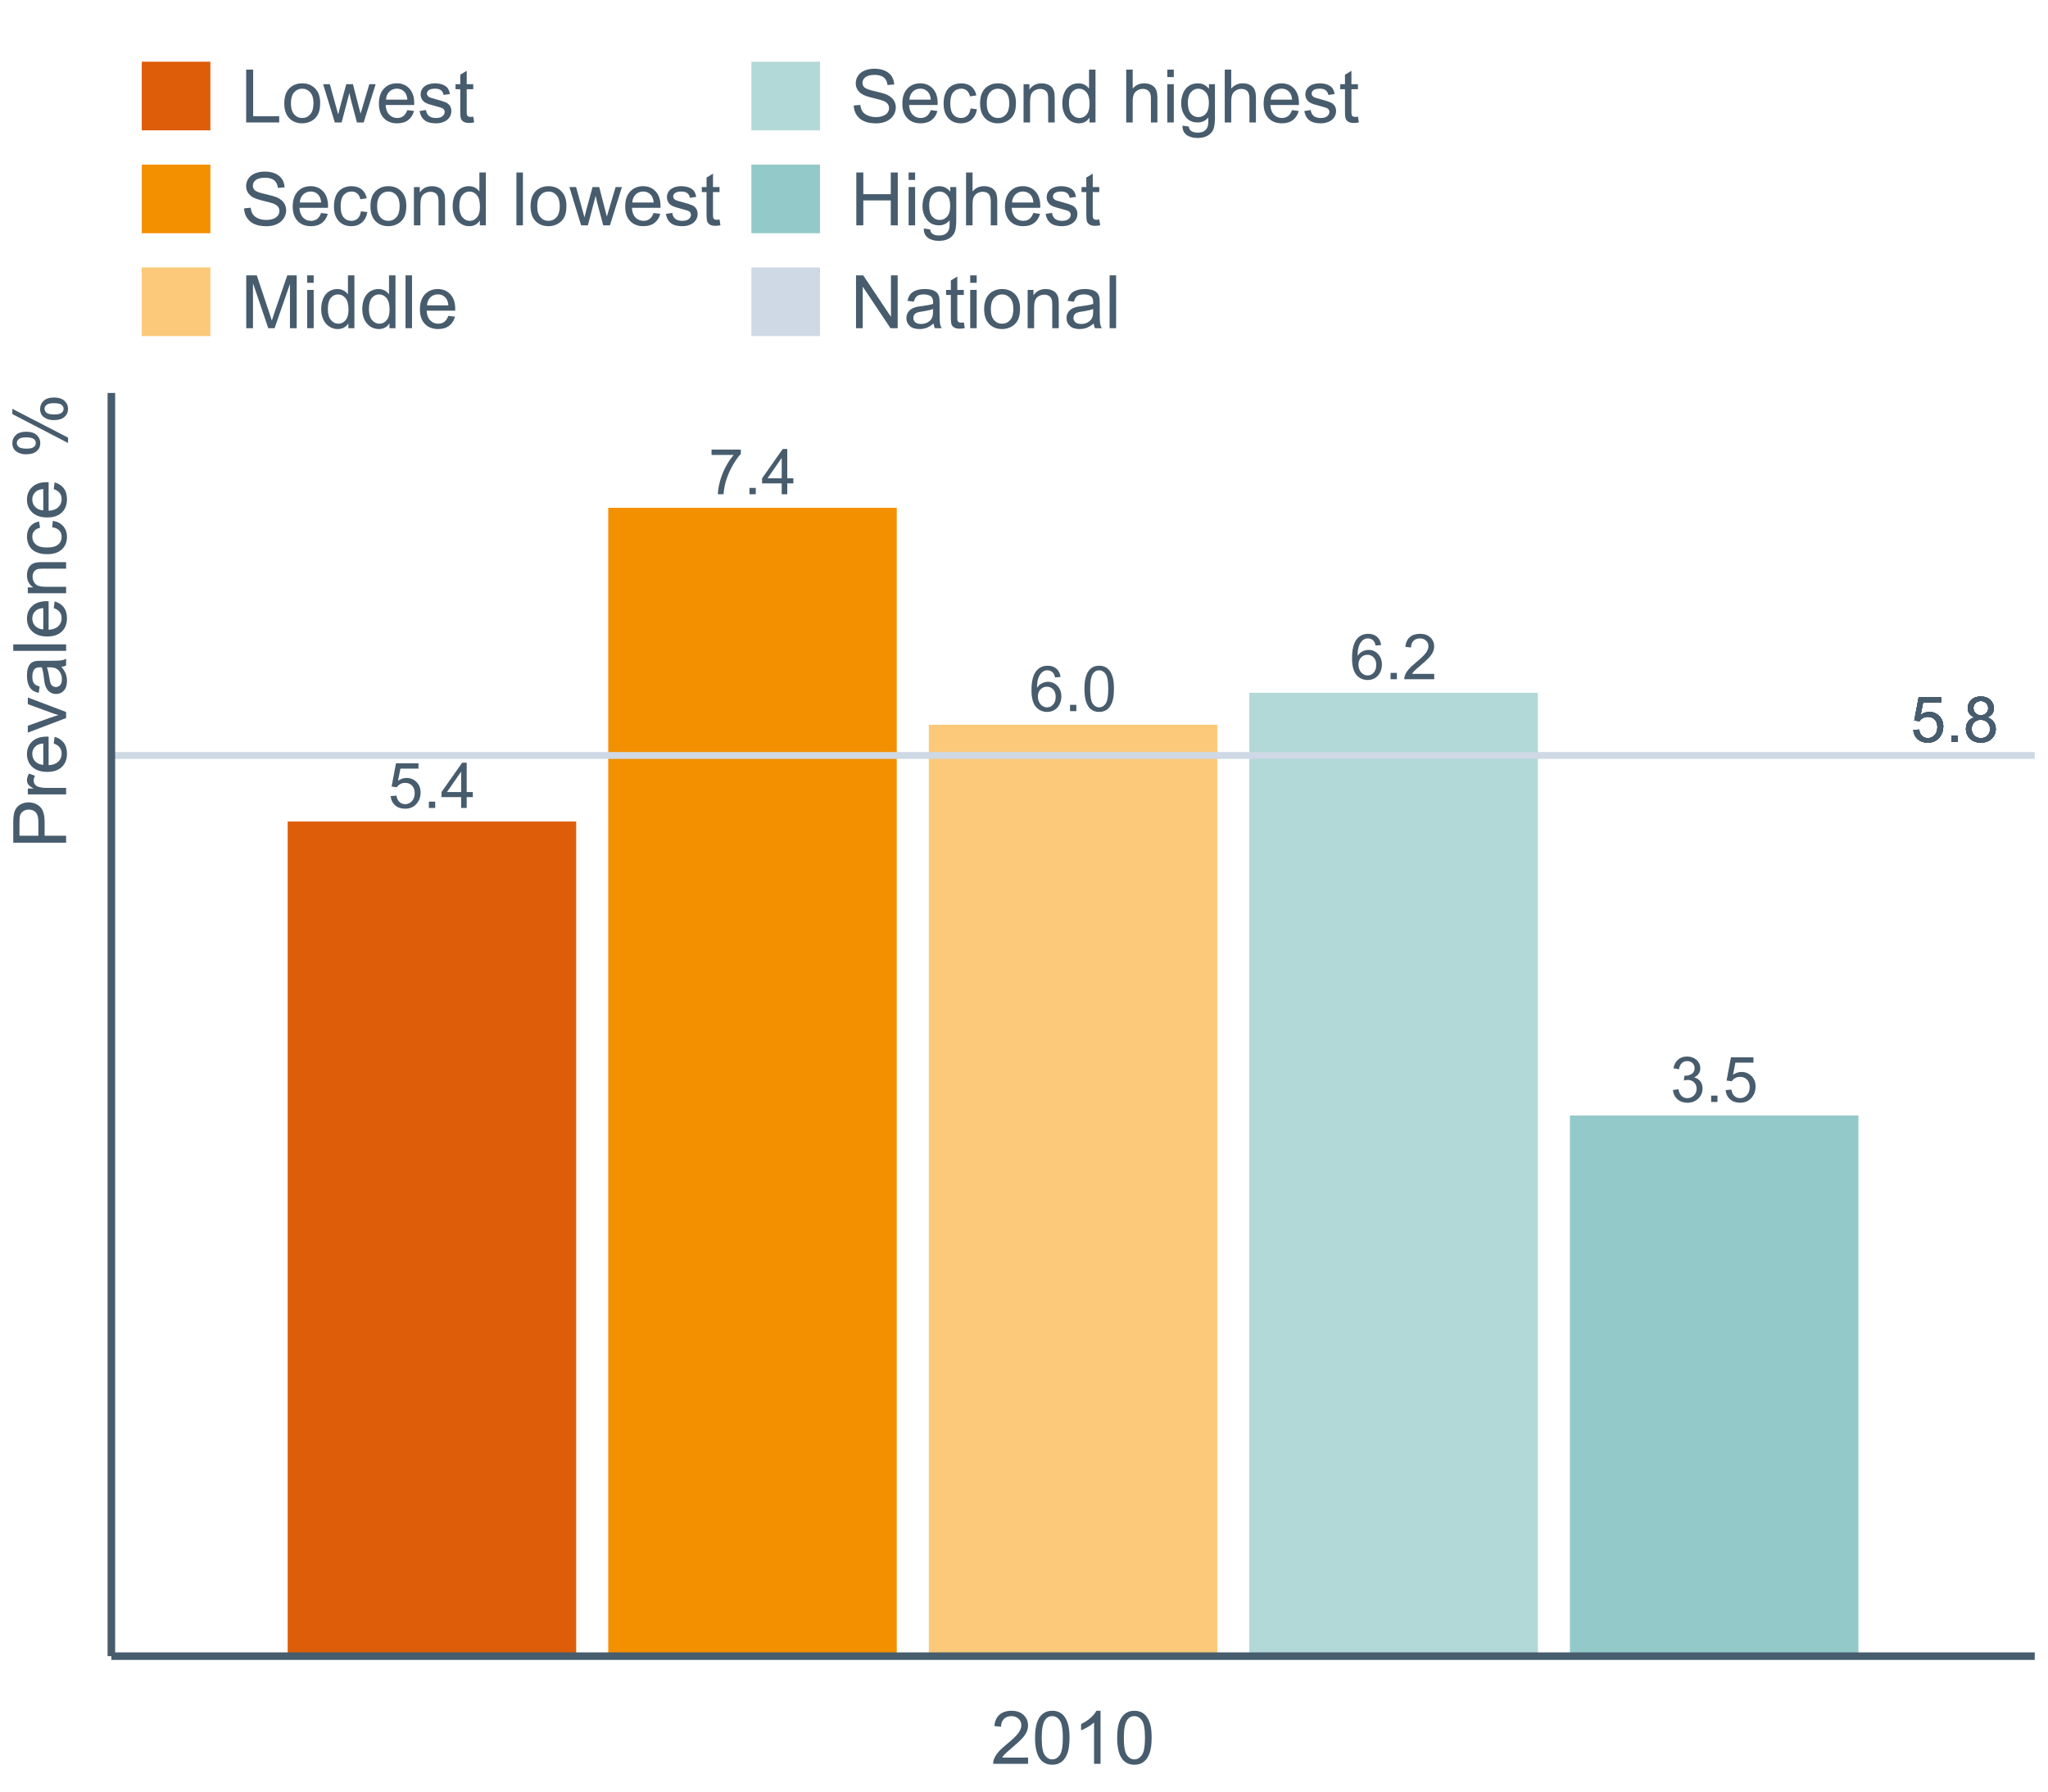 <?xml version="1.0" encoding="UTF-8"?>
<svg xmlns="http://www.w3.org/2000/svg" xmlns:xlink="http://www.w3.org/1999/xlink" width="822.857pt" height="720pt" viewBox="0 0 822.857 720" version="1.1">
<defs>
<g>
<symbol overflow="visible" id="glyph0-0">
<path style="stroke:none;" d="M 1.066 -4.801 L 3.297 -5.098 C 3.551 -3.832 3.988 -2.918 4.605 -2.359 C 5.223 -1.801 5.973 -1.523 6.859 -1.523 C 7.906 -1.523 8.793 -1.887 9.516 -2.613 C 10.238 -3.34 10.598 -4.242 10.602 -5.32 C 10.598 -6.344 10.266 -7.188 9.598 -7.855 C 8.926 -8.52 8.074 -8.852 7.043 -8.855 C 6.621 -8.852 6.094 -8.77 5.469 -8.605 L 5.715 -10.566 C 5.863 -10.543 5.984 -10.535 6.078 -10.539 C 7.023 -10.535 7.879 -10.781 8.645 -11.281 C 9.402 -11.773 9.785 -12.539 9.785 -13.578 C 9.785 -14.391 9.508 -15.07 8.953 -15.609 C 8.398 -16.148 7.684 -16.418 6.809 -16.418 C 5.938 -16.418 5.211 -16.145 4.637 -15.598 C 4.055 -15.051 3.684 -14.23 3.523 -13.145 L 1.289 -13.543 C 1.562 -15.035 2.18 -16.195 3.148 -17.02 C 4.113 -17.84 5.316 -18.25 6.758 -18.254 C 7.746 -18.25 8.66 -18.039 9.496 -17.613 C 10.328 -17.188 10.969 -16.605 11.414 -15.871 C 11.855 -15.133 12.074 -14.352 12.078 -13.527 C 12.074 -12.742 11.863 -12.027 11.445 -11.383 C 11.02 -10.738 10.398 -10.227 9.574 -9.848 C 10.645 -9.594 11.477 -9.078 12.078 -8.301 C 12.672 -7.516 12.973 -6.539 12.973 -5.371 C 12.973 -3.781 12.391 -2.434 11.234 -1.332 C 10.074 -0.227 8.613 0.32 6.844 0.324 C 5.25 0.32 3.926 -0.152 2.871 -1.102 C 1.816 -2.055 1.215 -3.285 1.066 -4.801 Z M 1.066 -4.801 "/>
</symbol>
<symbol overflow="visible" id="glyph0-1">
<path style="stroke:none;" d="M 2.305 0 L 2.305 -2.543 L 4.848 -2.543 L 4.848 0 Z M 2.305 0 "/>
</symbol>
<symbol overflow="visible" id="glyph0-2">
<path style="stroke:none;" d="M 1.055 -4.762 L 3.398 -4.961 C 3.57 -3.816 3.973 -2.957 4.605 -2.387 C 5.238 -1.809 6 -1.523 6.895 -1.523 C 7.969 -1.523 8.879 -1.926 9.621 -2.738 C 10.363 -3.547 10.734 -4.625 10.738 -5.965 C 10.734 -7.238 10.375 -8.242 9.664 -8.977 C 8.945 -9.711 8.012 -10.078 6.859 -10.082 C 6.137 -10.078 5.488 -9.914 4.91 -9.59 C 4.332 -9.262 3.875 -8.84 3.547 -8.32 L 1.449 -8.594 L 3.211 -17.93 L 12.25 -17.93 L 12.25 -15.797 L 4.996 -15.797 L 4.02 -10.914 C 5.109 -11.672 6.254 -12.051 7.453 -12.055 C 9.039 -12.051 10.375 -11.5 11.469 -10.402 C 12.555 -9.301 13.102 -7.891 13.105 -6.164 C 13.102 -4.516 12.621 -3.094 11.668 -1.898 C 10.5 -0.43 8.91 0.305 6.895 0.309 C 5.238 0.305 3.887 -0.156 2.844 -1.078 C 1.797 -2.004 1.203 -3.23 1.055 -4.762 Z M 1.055 -4.762 "/>
</symbol>
<symbol overflow="visible" id="glyph0-3">
<path style="stroke:none;" d="M 12.637 -13.727 L 10.418 -13.555 C 10.215 -14.426 9.934 -15.062 9.574 -15.465 C 8.969 -16.098 8.223 -16.418 7.34 -16.418 C 6.625 -16.418 6 -16.219 5.469 -15.824 C 4.762 -15.309 4.207 -14.559 3.805 -13.578 C 3.398 -12.59 3.191 -11.191 3.176 -9.375 C 3.711 -10.191 4.367 -10.797 5.145 -11.195 C 5.922 -11.59 6.734 -11.789 7.59 -11.793 C 9.074 -11.789 10.34 -11.242 11.387 -10.148 C 12.43 -9.055 12.953 -7.637 12.957 -5.902 C 12.953 -4.758 12.707 -3.699 12.219 -2.723 C 11.727 -1.742 11.051 -0.992 10.191 -0.473 C 9.328 0.047 8.355 0.305 7.266 0.309 C 5.406 0.305 3.887 -0.375 2.715 -1.742 C 1.535 -3.105 0.949 -5.363 0.953 -8.508 C 0.949 -12.02 1.598 -14.574 2.902 -16.172 C 4.031 -17.559 5.559 -18.25 7.477 -18.254 C 8.906 -18.25 10.078 -17.852 10.992 -17.051 C 11.906 -16.246 12.453 -15.137 12.637 -13.727 Z M 3.523 -5.891 C 3.52 -5.117 3.684 -4.383 4.012 -3.684 C 4.336 -2.977 4.793 -2.441 5.379 -2.074 C 5.965 -1.707 6.582 -1.523 7.23 -1.523 C 8.172 -1.523 8.98 -1.902 9.66 -2.664 C 10.336 -3.426 10.676 -4.461 10.676 -5.766 C 10.676 -7.023 10.34 -8.012 9.672 -8.734 C 9 -9.457 8.156 -9.82 7.145 -9.82 C 6.129 -9.82 5.273 -9.457 4.574 -8.734 C 3.871 -8.012 3.52 -7.062 3.523 -5.891 Z M 3.523 -5.891 "/>
</symbol>
<symbol overflow="visible" id="glyph0-4">
<path style="stroke:none;" d="M 12.785 -2.145 L 12.785 0 L 0.77 0 C 0.746 -0.535 0.832 -1.051 1.027 -1.551 C 1.332 -2.367 1.824 -3.172 2.496 -3.969 C 3.168 -4.758 4.141 -5.676 5.418 -6.723 C 7.391 -8.34 8.727 -9.625 9.422 -10.57 C 10.117 -11.516 10.465 -12.41 10.465 -13.258 C 10.465 -14.137 10.148 -14.883 9.516 -15.492 C 8.883 -16.102 8.059 -16.406 7.043 -16.406 C 5.965 -16.406 5.102 -16.082 4.461 -15.438 C 3.812 -14.793 3.488 -13.902 3.484 -12.762 L 1.191 -12.996 C 1.344 -14.707 1.934 -16.008 2.961 -16.906 C 3.984 -17.801 5.363 -18.25 7.094 -18.254 C 8.836 -18.25 10.215 -17.766 11.234 -16.801 C 12.25 -15.832 12.762 -14.637 12.762 -13.207 C 12.762 -12.48 12.609 -11.766 12.312 -11.062 C 12.012 -10.359 11.52 -9.617 10.832 -8.84 C 10.141 -8.062 8.992 -6.996 7.391 -5.641 C 6.047 -4.516 5.188 -3.754 4.812 -3.355 C 4.43 -2.953 4.117 -2.551 3.867 -2.145 Z M 12.785 -2.145 "/>
</symbol>
<symbol overflow="visible" id="glyph0-5">
<path style="stroke:none;" d="M 1.055 -8.965 C 1.055 -11.113 1.273 -12.844 1.719 -14.156 C 2.156 -15.465 2.812 -16.473 3.688 -17.188 C 4.555 -17.895 5.652 -18.25 6.98 -18.254 C 7.953 -18.25 8.809 -18.055 9.547 -17.664 C 10.281 -17.27 10.891 -16.703 11.371 -15.965 C 11.848 -15.223 12.223 -14.32 12.5 -13.262 C 12.77 -12.195 12.906 -10.766 12.91 -8.965 C 12.906 -6.832 12.688 -5.109 12.25 -3.801 C 11.809 -2.488 11.152 -1.477 10.285 -0.762 C 9.41 -0.051 8.309 0.305 6.98 0.309 C 5.223 0.305 3.848 -0.32 2.852 -1.574 C 1.652 -3.086 1.055 -5.551 1.055 -8.965 Z M 3.348 -8.965 C 3.344 -5.98 3.695 -3.992 4.395 -3.004 C 5.094 -2.016 5.953 -1.523 6.98 -1.523 C 8.004 -1.523 8.867 -2.02 9.566 -3.012 C 10.262 -4.004 10.609 -5.988 10.613 -8.965 C 10.609 -11.957 10.262 -13.945 9.566 -14.93 C 8.867 -15.914 7.996 -16.406 6.957 -16.406 C 5.926 -16.406 5.109 -15.973 4.5 -15.105 C 3.73 -13.996 3.344 -11.949 3.348 -8.965 Z M 3.348 -8.965 "/>
</symbol>
<symbol overflow="visible" id="glyph0-6">
<path style="stroke:none;" d="M 1.203 -15.797 L 1.203 -17.945 L 12.973 -17.945 L 12.973 -16.207 C 11.812 -14.973 10.664 -13.336 9.527 -11.297 C 8.391 -9.254 7.512 -7.152 6.895 -4.996 C 6.445 -3.473 6.16 -1.809 6.039 0 L 3.746 0 C 3.766 -1.43 4.047 -3.156 4.586 -5.184 C 5.121 -7.207 5.891 -9.16 6.898 -11.043 C 7.898 -12.922 8.969 -14.508 10.105 -15.797 Z M 1.203 -15.797 "/>
</symbol>
<symbol overflow="visible" id="glyph0-7">
<path style="stroke:none;" d="M 8.211 0 L 8.211 -4.352 L 0.324 -4.352 L 0.324 -6.398 L 8.617 -18.18 L 10.441 -18.18 L 10.441 -6.398 L 12.898 -6.398 L 12.898 -4.352 L 10.441 -4.352 L 10.441 0 Z M 8.211 -6.398 L 8.211 -14.594 L 2.516 -6.398 Z M 8.211 -6.398 "/>
</symbol>
<symbol overflow="visible" id="glyph0-8">
<path style="stroke:none;" d="M 4.488 -9.859 C 3.562 -10.195 2.875 -10.68 2.43 -11.309 C 1.98 -11.934 1.758 -12.684 1.762 -13.566 C 1.758 -14.887 2.234 -16 3.188 -16.902 C 4.137 -17.801 5.398 -18.25 6.98 -18.254 C 8.566 -18.25 9.844 -17.789 10.812 -16.871 C 11.777 -15.945 12.262 -14.824 12.266 -13.504 C 12.262 -12.656 12.043 -11.922 11.602 -11.301 C 11.156 -10.676 10.484 -10.195 9.586 -9.859 C 10.699 -9.492 11.547 -8.906 12.133 -8.098 C 12.715 -7.285 13.008 -6.316 13.008 -5.195 C 13.008 -3.637 12.457 -2.332 11.359 -1.277 C 10.258 -0.223 8.812 0.305 7.02 0.309 C 5.223 0.305 3.773 -0.223 2.676 -1.281 C 1.574 -2.34 1.023 -3.664 1.027 -5.258 C 1.023 -6.438 1.324 -7.43 1.926 -8.227 C 2.523 -9.023 3.379 -9.566 4.488 -9.859 Z M 4.043 -13.641 C 4.043 -12.781 4.316 -12.078 4.871 -11.531 C 5.422 -10.984 6.145 -10.711 7.031 -10.715 C 7.891 -10.711 8.594 -10.98 9.145 -11.527 C 9.691 -12.066 9.965 -12.73 9.969 -13.516 C 9.965 -14.332 9.684 -15.02 9.117 -15.582 C 8.551 -16.137 7.848 -16.418 7.008 -16.418 C 6.156 -16.418 5.449 -16.145 4.887 -15.598 C 4.324 -15.051 4.043 -14.398 4.043 -13.641 Z M 3.324 -5.246 C 3.32 -4.605 3.473 -3.988 3.777 -3.395 C 4.078 -2.797 4.527 -2.336 5.121 -2.012 C 5.715 -1.684 6.355 -1.523 7.043 -1.523 C 8.109 -1.523 8.988 -1.863 9.684 -2.551 C 10.375 -3.234 10.723 -4.109 10.727 -5.172 C 10.723 -6.242 10.363 -7.129 9.652 -7.836 C 8.934 -8.535 8.039 -8.887 6.969 -8.891 C 5.914 -8.887 5.047 -8.539 4.359 -7.848 C 3.668 -7.152 3.32 -6.285 3.324 -5.246 Z M 3.324 -5.246 "/>
</symbol>
<symbol overflow="visible" id="glyph1-0">
<path style="stroke:none;" d="M 14.934 -2.508 L 14.934 0 L 0.898 0 C 0.875 -0.625 0.977 -1.227 1.203 -1.812 C 1.555 -2.766 2.129 -3.707 2.918 -4.637 C 3.703 -5.559 4.84 -6.633 6.332 -7.852 C 8.637 -9.742 10.195 -11.238 11.008 -12.348 C 11.816 -13.449 12.223 -14.496 12.227 -15.484 C 12.223 -16.516 11.852 -17.387 11.117 -18.098 C 10.375 -18.805 9.414 -19.16 8.227 -19.164 C 6.969 -19.16 5.965 -18.785 5.215 -18.035 C 4.461 -17.281 4.078 -16.238 4.07 -14.906 L 1.391 -15.18 C 1.57 -17.176 2.262 -18.699 3.461 -19.75 C 4.656 -20.797 6.266 -21.32 8.285 -21.324 C 10.324 -21.32 11.938 -20.758 13.125 -19.629 C 14.312 -18.496 14.906 -17.094 14.906 -15.426 C 14.906 -14.574 14.73 -13.738 14.383 -12.922 C 14.035 -12.098 13.457 -11.234 12.652 -10.328 C 11.844 -9.418 10.504 -8.172 8.633 -6.59 C 7.062 -5.273 6.059 -4.383 5.617 -3.918 C 5.172 -3.445 4.805 -2.977 4.52 -2.508 Z M 14.934 -2.508 "/>
</symbol>
<symbol overflow="visible" id="glyph1-1">
<path style="stroke:none;" d="M 1.23 -10.473 C 1.23 -12.98 1.488 -15.004 2.004 -16.535 C 2.52 -18.066 3.285 -19.246 4.309 -20.078 C 5.324 -20.906 6.609 -21.32 8.156 -21.324 C 9.293 -21.32 10.289 -21.09 11.152 -20.633 C 12.008 -20.172 12.719 -19.512 13.281 -18.648 C 13.84 -17.785 14.281 -16.734 14.602 -15.492 C 14.918 -14.25 15.074 -12.574 15.078 -10.473 C 15.074 -7.977 14.82 -5.965 14.309 -4.438 C 13.797 -2.906 13.031 -1.727 12.016 -0.891 C 10.996 -0.055 9.711 0.363 8.156 0.363 C 6.109 0.363 4.5 -0.371 3.332 -1.84 C 1.93 -3.605 1.23 -6.48 1.23 -10.473 Z M 3.91 -10.473 C 3.906 -6.98 4.316 -4.66 5.133 -3.512 C 5.949 -2.355 6.957 -1.781 8.156 -1.781 C 9.352 -1.781 10.355 -2.359 11.176 -3.52 C 11.988 -4.676 12.398 -6.992 12.398 -10.473 C 12.398 -13.965 11.988 -16.289 11.176 -17.441 C 10.355 -18.586 9.34 -19.16 8.125 -19.164 C 6.926 -19.16 5.969 -18.652 5.258 -17.645 C 4.355 -16.348 3.906 -13.957 3.91 -10.473 Z M 3.91 -10.473 "/>
</symbol>
<symbol overflow="visible" id="glyph1-2">
<path style="stroke:none;" d="M 11.051 0 L 8.445 0 L 8.445 -16.613 C 7.812 -16.012 6.988 -15.414 5.973 -14.82 C 4.949 -14.219 4.035 -13.77 3.23 -13.473 L 3.23 -15.992 C 4.684 -16.672 5.961 -17.504 7.055 -18.48 C 8.145 -19.457 8.914 -20.402 9.371 -21.324 L 11.051 -21.324 Z M 11.051 0 "/>
</symbol>
<symbol overflow="visible" id="glyph1-3">
<path style="stroke:none;" d="M 2.172 0 L 2.172 -21.234 L 4.984 -21.234 L 4.984 -2.508 L 15.441 -2.508 L 15.441 0 Z M 2.172 0 "/>
</symbol>
<symbol overflow="visible" id="glyph1-4">
<path style="stroke:none;" d="M 0.984 -7.691 C 0.984 -10.539 1.773 -12.648 3.359 -14.023 C 4.68 -15.156 6.293 -15.727 8.199 -15.73 C 10.309 -15.727 12.039 -15.035 13.383 -13.652 C 14.727 -12.266 15.398 -10.352 15.398 -7.91 C 15.398 -5.93 15.102 -4.371 14.508 -3.238 C 13.914 -2.102 13.047 -1.219 11.914 -0.594 C 10.773 0.035 9.535 0.344 8.199 0.348 C 6.043 0.344 4.305 -0.344 2.977 -1.723 C 1.648 -3.105 0.984 -5.094 0.984 -7.691 Z M 3.664 -7.691 C 3.66 -5.719 4.09 -4.242 4.953 -3.266 C 5.809 -2.281 6.891 -1.793 8.199 -1.797 C 9.488 -1.793 10.566 -2.285 11.43 -3.273 C 12.285 -4.254 12.715 -5.754 12.719 -7.777 C 12.715 -9.676 12.281 -11.117 11.422 -12.102 C 10.555 -13.078 9.48 -13.57 8.199 -13.574 C 6.891 -13.57 5.809 -13.082 4.953 -12.109 C 4.09 -11.133 3.66 -9.66 3.664 -7.691 Z M 3.664 -7.691 "/>
</symbol>
<symbol overflow="visible" id="glyph1-5">
<path style="stroke:none;" d="M 4.793 0 L 0.086 -15.383 L 2.781 -15.383 L 5.23 -6.504 L 6.141 -3.203 C 6.18 -3.363 6.445 -4.422 6.938 -6.375 L 9.387 -15.383 L 12.066 -15.383 L 14.371 -6.461 L 15.137 -3.52 L 16.02 -6.488 L 18.656 -15.383 L 21.191 -15.383 L 16.383 0 L 13.676 0 L 11.227 -9.211 L 10.633 -11.836 L 7.52 0 Z M 4.793 0 "/>
</symbol>
<symbol overflow="visible" id="glyph1-6">
<path style="stroke:none;" d="M 12.488 -4.953 L 15.18 -4.621 C 14.754 -3.043 13.969 -1.82 12.82 -0.953 C 11.672 -0.086 10.203 0.344 8.418 0.348 C 6.164 0.344 4.379 -0.344 3.062 -1.73 C 1.742 -3.113 1.082 -5.059 1.086 -7.562 C 1.082 -10.148 1.75 -12.156 3.086 -13.586 C 4.418 -15.012 6.145 -15.727 8.27 -15.73 C 10.324 -15.727 12.008 -15.027 13.312 -13.629 C 14.617 -12.23 15.27 -10.262 15.27 -7.723 C 15.27 -7.566 15.262 -7.332 15.254 -7.027 L 3.781 -7.027 C 3.875 -5.332 4.355 -4.039 5.215 -3.145 C 6.074 -2.242 7.145 -1.793 8.43 -1.797 C 9.383 -1.793 10.199 -2.043 10.879 -2.551 C 11.555 -3.051 12.09 -3.852 12.488 -4.953 Z M 3.926 -9.168 L 12.516 -9.168 C 12.398 -10.461 12.07 -11.434 11.531 -12.082 C 10.699 -13.082 9.621 -13.582 8.301 -13.586 C 7.102 -13.582 6.094 -13.18 5.277 -12.383 C 4.461 -11.578 4.012 -10.508 3.926 -9.168 Z M 3.926 -9.168 "/>
</symbol>
<symbol overflow="visible" id="glyph1-7">
<path style="stroke:none;" d="M 0.914 -4.594 L 3.492 -4.996 C 3.633 -3.961 4.035 -3.168 4.699 -2.621 C 5.359 -2.066 6.285 -1.793 7.477 -1.797 C 8.672 -1.793 9.559 -2.035 10.137 -2.527 C 10.715 -3.012 11.004 -3.586 11.008 -4.246 C 11.004 -4.832 10.75 -5.297 10.242 -5.637 C 9.883 -5.867 8.992 -6.16 7.574 -6.52 C 5.66 -7 4.336 -7.418 3.598 -7.77 C 2.859 -8.121 2.297 -8.609 1.918 -9.234 C 1.535 -9.855 1.348 -10.543 1.348 -11.297 C 1.348 -11.984 1.504 -12.617 1.816 -13.203 C 2.129 -13.781 2.555 -14.27 3.102 -14.66 C 3.5 -14.957 4.055 -15.207 4.758 -15.418 C 5.457 -15.621 6.207 -15.727 7.012 -15.73 C 8.215 -15.727 9.273 -15.551 10.188 -15.207 C 11.098 -14.855 11.773 -14.387 12.211 -13.797 C 12.645 -13.199 12.941 -12.406 13.109 -11.414 L 10.559 -11.066 C 10.441 -11.855 10.105 -12.473 9.551 -12.918 C 8.996 -13.359 8.211 -13.582 7.199 -13.586 C 6 -13.582 5.145 -13.383 4.633 -12.992 C 4.121 -12.594 3.867 -12.133 3.867 -11.602 C 3.867 -11.266 3.973 -10.961 4.188 -10.691 C 4.395 -10.406 4.727 -10.176 5.188 -9.996 C 5.445 -9.898 6.215 -9.676 7.488 -9.328 C 9.332 -8.836 10.617 -8.43 11.348 -8.117 C 12.074 -7.801 12.645 -7.348 13.062 -6.75 C 13.477 -6.148 13.688 -5.402 13.688 -4.52 C 13.688 -3.645 13.434 -2.828 12.926 -2.062 C 12.418 -1.297 11.688 -0.703 10.734 -0.281 C 9.777 0.137 8.695 0.344 7.488 0.348 C 5.488 0.344 3.965 -0.066 2.918 -0.898 C 1.871 -1.727 1.203 -2.961 0.914 -4.594 Z M 0.914 -4.594 "/>
</symbol>
<symbol overflow="visible" id="glyph1-8">
<path style="stroke:none;" d="M 7.648 -2.332 L 8.023 -0.027 C 7.289 0.125 6.633 0.199 6.055 0.203 C 5.105 0.199 4.371 0.051 3.852 -0.246 C 3.328 -0.543 2.961 -0.934 2.75 -1.426 C 2.535 -1.91 2.43 -2.938 2.434 -4.504 L 2.434 -13.355 L 0.523 -13.355 L 0.523 -15.383 L 2.434 -15.383 L 2.434 -19.195 L 5.027 -20.758 L 5.027 -15.383 L 7.648 -15.383 L 7.648 -13.355 L 5.027 -13.355 L 5.027 -4.359 C 5.027 -3.617 5.07 -3.137 5.164 -2.926 C 5.25 -2.711 5.402 -2.543 5.613 -2.418 C 5.82 -2.289 6.117 -2.227 6.504 -2.23 C 6.793 -2.227 7.172 -2.262 7.648 -2.332 Z M 7.648 -2.332 "/>
</symbol>
<symbol overflow="visible" id="glyph1-9">
<path style="stroke:none;" d="M 1.332 -6.824 L 3.984 -7.055 C 4.109 -5.992 4.398 -5.117 4.859 -4.438 C 5.312 -3.754 6.027 -3.207 6.996 -2.789 C 7.961 -2.367 9.047 -2.156 10.258 -2.16 C 11.324 -2.156 12.27 -2.316 13.094 -2.637 C 13.914 -2.953 14.523 -3.387 14.926 -3.945 C 15.324 -4.5 15.527 -5.109 15.527 -5.766 C 15.527 -6.43 15.332 -7.012 14.949 -7.512 C 14.559 -8.008 13.922 -8.426 13.039 -8.766 C 12.465 -8.984 11.207 -9.328 9.258 -9.801 C 7.305 -10.266 5.938 -10.707 5.156 -11.125 C 4.141 -11.652 3.383 -12.312 2.891 -13.102 C 2.391 -13.887 2.145 -14.766 2.145 -15.746 C 2.145 -16.816 2.445 -17.82 3.055 -18.75 C 3.66 -19.68 4.551 -20.387 5.723 -20.871 C 6.891 -21.355 8.188 -21.598 9.617 -21.598 C 11.188 -21.598 12.578 -21.344 13.781 -20.836 C 14.984 -20.328 15.906 -19.582 16.555 -18.598 C 17.199 -17.613 17.551 -16.496 17.602 -15.254 L 14.906 -15.051 C 14.758 -16.391 14.266 -17.402 13.434 -18.09 C 12.598 -18.773 11.363 -19.117 9.734 -19.121 C 8.031 -19.117 6.793 -18.809 6.016 -18.188 C 5.238 -17.562 4.852 -16.809 4.852 -15.934 C 4.852 -15.168 5.125 -14.543 5.68 -14.051 C 6.215 -13.559 7.629 -13.051 9.914 -12.535 C 12.195 -12.016 13.762 -11.566 14.617 -11.184 C 15.848 -10.609 16.758 -9.887 17.352 -9.016 C 17.938 -8.141 18.234 -7.133 18.238 -5.996 C 18.234 -4.863 17.91 -3.801 17.266 -2.801 C 16.617 -1.801 15.688 -1.023 14.477 -0.469 C 13.262 0.086 11.898 0.363 10.387 0.363 C 8.461 0.363 6.852 0.086 5.555 -0.477 C 4.254 -1.031 3.234 -1.875 2.496 -3.004 C 1.758 -4.129 1.367 -5.402 1.332 -6.824 Z M 1.332 -6.824 "/>
</symbol>
<symbol overflow="visible" id="glyph1-10">
<path style="stroke:none;" d="M 11.992 -5.637 L 14.559 -5.301 C 14.273 -3.531 13.555 -2.148 12.406 -1.152 C 11.25 -0.152 9.836 0.344 8.156 0.348 C 6.047 0.344 4.352 -0.34 3.078 -1.715 C 1.797 -3.09 1.16 -5.062 1.16 -7.633 C 1.16 -9.293 1.434 -10.746 1.984 -11.992 C 2.531 -13.238 3.367 -14.172 4.496 -14.797 C 5.617 -15.414 6.844 -15.727 8.172 -15.73 C 9.84 -15.727 11.207 -15.305 12.27 -14.461 C 13.332 -13.617 14.012 -12.418 14.312 -10.863 L 11.777 -10.473 C 11.535 -11.504 11.105 -12.281 10.492 -12.805 C 9.879 -13.32 9.137 -13.582 8.27 -13.586 C 6.953 -13.582 5.887 -13.109 5.07 -12.172 C 4.246 -11.227 3.836 -9.738 3.84 -7.707 C 3.836 -5.637 4.234 -4.137 5.027 -3.199 C 5.816 -2.262 6.848 -1.793 8.125 -1.797 C 9.145 -1.793 10 -2.105 10.688 -2.738 C 11.375 -3.363 11.809 -4.332 11.992 -5.637 Z M 11.992 -5.637 "/>
</symbol>
<symbol overflow="visible" id="glyph1-11">
<path style="stroke:none;" d="M 1.957 0 L 1.957 -15.383 L 4.301 -15.383 L 4.301 -13.195 C 5.43 -14.883 7.062 -15.727 9.199 -15.73 C 10.125 -15.727 10.977 -15.559 11.754 -15.23 C 12.531 -14.895 13.113 -14.457 13.5 -13.918 C 13.883 -13.375 14.152 -12.734 14.312 -11.992 C 14.406 -11.508 14.453 -10.664 14.457 -9.461 L 14.457 0 L 11.848 0 L 11.848 -9.359 C 11.848 -10.418 11.746 -11.215 11.543 -11.742 C 11.34 -12.266 10.98 -12.684 10.465 -13 C 9.949 -13.312 9.344 -13.469 8.648 -13.473 C 7.535 -13.469 6.574 -13.117 5.77 -12.414 C 4.961 -11.707 4.559 -10.371 4.562 -8.402 L 4.562 0 Z M 1.957 0 "/>
</symbol>
<symbol overflow="visible" id="glyph1-12">
<path style="stroke:none;" d="M 11.938 0 L 11.938 -1.941 C 10.957 -0.414 9.523 0.344 7.633 0.348 C 6.402 0.344 5.273 0.012 4.25 -0.664 C 3.219 -1.336 2.422 -2.281 1.859 -3.496 C 1.293 -4.707 1.012 -6.102 1.016 -7.676 C 1.012 -9.211 1.27 -10.602 1.781 -11.855 C 2.293 -13.105 3.059 -14.066 4.086 -14.73 C 5.105 -15.395 6.25 -15.727 7.52 -15.73 C 8.441 -15.727 9.27 -15.531 9.996 -15.145 C 10.719 -14.75 11.305 -14.242 11.762 -13.617 L 11.762 -21.234 L 14.355 -21.234 L 14.355 0 Z M 3.695 -7.676 C 3.691 -5.707 4.105 -4.234 4.938 -3.258 C 5.766 -2.281 6.746 -1.793 7.879 -1.797 C 9.016 -1.793 9.984 -2.258 10.785 -3.195 C 11.578 -4.125 11.977 -5.547 11.98 -7.461 C 11.977 -9.562 11.57 -11.109 10.762 -12.094 C 9.949 -13.078 8.949 -13.57 7.766 -13.574 C 6.602 -13.57 5.633 -13.098 4.859 -12.152 C 4.078 -11.207 3.691 -9.715 3.695 -7.676 Z M 3.695 -7.676 "/>
</symbol>
<symbol overflow="visible" id="glyph1-13">
<path style="stroke:none;" d=""/>
</symbol>
<symbol overflow="visible" id="glyph1-14">
<path style="stroke:none;" d="M 1.898 0 L 1.898 -21.234 L 4.504 -21.234 L 4.504 0 Z M 1.898 0 "/>
</symbol>
<symbol overflow="visible" id="glyph1-15">
<path style="stroke:none;" d="M 2.203 0 L 2.203 -21.234 L 6.43 -21.234 L 11.457 -6.199 C 11.918 -4.797 12.258 -3.746 12.473 -3.055 C 12.711 -3.824 13.086 -4.961 13.602 -6.461 L 18.688 -21.234 L 22.469 -21.234 L 22.469 0 L 19.758 0 L 19.758 -17.773 L 13.586 0 L 11.051 0 L 4.91 -18.078 L 4.91 0 Z M 2.203 0 "/>
</symbol>
<symbol overflow="visible" id="glyph1-16">
<path style="stroke:none;" d="M 1.969 -18.238 L 1.969 -21.234 L 4.578 -21.234 L 4.578 -18.238 Z M 1.969 0 L 1.969 -15.383 L 4.578 -15.383 L 4.578 0 Z M 1.969 0 "/>
</symbol>
<symbol overflow="visible" id="glyph1-17">
<path style="stroke:none;" d="M 1.957 0 L 1.957 -21.234 L 4.562 -21.234 L 4.562 -13.617 C 5.777 -15.023 7.312 -15.727 9.168 -15.73 C 10.305 -15.727 11.293 -15.5 12.137 -15.055 C 12.973 -14.602 13.574 -13.984 13.941 -13.195 C 14.301 -12.402 14.484 -11.254 14.484 -9.75 L 14.484 0 L 11.879 0 L 11.879 -9.75 C 11.875 -11.051 11.594 -11.996 11.031 -12.594 C 10.465 -13.184 9.664 -13.48 8.633 -13.484 C 7.859 -13.48 7.133 -13.281 6.453 -12.883 C 5.77 -12.48 5.285 -11.938 4.996 -11.254 C 4.703 -10.566 4.559 -9.621 4.562 -8.418 L 4.562 0 Z M 1.957 0 "/>
</symbol>
<symbol overflow="visible" id="glyph1-18">
<path style="stroke:none;" d="M 1.477 1.273 L 4.012 1.652 C 4.117 2.434 4.41 3 4.895 3.359 C 5.539 3.84 6.426 4.082 7.547 4.086 C 8.754 4.082 9.684 3.84 10.344 3.359 C 10.996 2.875 11.441 2.199 11.676 1.332 C 11.809 0.797 11.871 -0.312 11.863 -2.012 C 10.723 -0.668 9.305 0 7.605 0 C 5.488 0 3.852 -0.762 2.695 -2.289 C 1.535 -3.812 0.953 -5.641 0.957 -7.777 C 0.953 -9.242 1.219 -10.598 1.754 -11.84 C 2.281 -13.078 3.051 -14.035 4.062 -14.715 C 5.07 -15.387 6.258 -15.727 7.621 -15.73 C 9.434 -15.727 10.93 -14.992 12.109 -13.531 L 12.109 -15.383 L 14.516 -15.383 L 14.516 -2.086 C 14.512 0.309 14.27 2.004 13.781 3.004 C 13.293 4 12.52 4.789 11.465 5.371 C 10.406 5.949 9.105 6.238 7.562 6.242 C 5.723 6.238 4.238 5.828 3.113 5.004 C 1.98 4.176 1.438 2.93 1.477 1.273 Z M 3.637 -7.969 C 3.633 -5.949 4.031 -4.477 4.836 -3.551 C 5.633 -2.621 6.641 -2.156 7.852 -2.16 C 9.047 -2.156 10.051 -2.617 10.863 -3.543 C 11.676 -4.461 12.082 -5.906 12.082 -7.879 C 12.082 -9.758 11.664 -11.176 10.828 -12.137 C 9.992 -13.09 8.984 -13.57 7.809 -13.574 C 6.648 -13.57 5.664 -13.098 4.852 -12.16 C 4.039 -11.215 3.633 -9.82 3.637 -7.969 Z M 3.637 -7.969 "/>
</symbol>
<symbol overflow="visible" id="glyph1-19">
<path style="stroke:none;" d="M 2.375 0 L 2.375 -21.234 L 5.188 -21.234 L 5.188 -12.516 L 16.223 -12.516 L 16.223 -21.234 L 19.035 -21.234 L 19.035 0 L 16.223 0 L 16.223 -10.008 L 5.188 -10.008 L 5.188 0 Z M 2.375 0 "/>
</symbol>
<symbol overflow="visible" id="glyph1-20">
<path style="stroke:none;" d="M 2.258 0 L 2.258 -21.234 L 5.141 -21.234 L 16.297 -4.562 L 16.297 -21.234 L 18.992 -21.234 L 18.992 0 L 16.109 0 L 4.953 -16.688 L 4.953 0 Z M 2.258 0 "/>
</symbol>
<symbol overflow="visible" id="glyph1-21">
<path style="stroke:none;" d="M 11.992 -1.898 C 11.027 -1.078 10.098 -0.496 9.207 -0.16 C 8.309 0.18 7.352 0.344 6.332 0.348 C 4.641 0.344 3.34 -0.066 2.434 -0.891 C 1.52 -1.715 1.066 -2.77 1.07 -4.055 C 1.066 -4.809 1.238 -5.496 1.586 -6.121 C 1.926 -6.742 2.375 -7.242 2.934 -7.617 C 3.484 -7.992 4.109 -8.277 4.809 -8.473 C 5.32 -8.605 6.094 -8.734 7.125 -8.867 C 9.23 -9.113 10.781 -9.414 11.777 -9.762 C 11.785 -10.121 11.789 -10.348 11.793 -10.445 C 11.789 -11.504 11.543 -12.25 11.051 -12.688 C 10.387 -13.273 9.395 -13.57 8.082 -13.574 C 6.852 -13.57 5.949 -13.355 5.367 -12.93 C 4.781 -12.496 4.348 -11.734 4.07 -10.648 L 1.52 -10.996 C 1.746 -12.086 2.129 -12.965 2.664 -13.637 C 3.191 -14.305 3.961 -14.824 4.969 -15.188 C 5.973 -15.547 7.137 -15.727 8.461 -15.73 C 9.773 -15.727 10.84 -15.57 11.66 -15.266 C 12.48 -14.953 13.082 -14.566 13.469 -14.102 C 13.855 -13.629 14.125 -13.039 14.281 -12.328 C 14.367 -11.883 14.414 -11.078 14.414 -9.922 L 14.414 -6.445 C 14.414 -4.02 14.469 -2.484 14.578 -1.844 C 14.688 -1.199 14.906 -0.586 15.238 0 L 12.516 0 C 12.242 -0.539 12.066 -1.172 11.992 -1.898 Z M 11.777 -7.723 C 10.828 -7.332 9.406 -7 7.52 -6.734 C 6.441 -6.578 5.684 -6.406 5.242 -6.215 C 4.797 -6.02 4.453 -5.738 4.215 -5.367 C 3.969 -4.992 3.848 -4.578 3.852 -4.129 C 3.848 -3.43 4.113 -2.852 4.641 -2.391 C 5.168 -1.926 5.938 -1.691 6.953 -1.695 C 7.957 -1.691 8.852 -1.91 9.633 -2.352 C 10.414 -2.789 10.988 -3.391 11.355 -4.156 C 11.637 -4.742 11.777 -5.613 11.777 -6.766 Z M 11.777 -7.723 "/>
</symbol>
<symbol overflow="visible" id="glyph2-0">
<path style="stroke:none;" d="M 0 -2.289 L -21.234 -2.289 L -21.234 -10.301 C -21.234 -11.707 -21.164 -12.781 -21.031 -13.531 C -20.855 -14.57 -20.527 -15.445 -20.039 -16.152 C -19.551 -16.855 -18.867 -17.422 -17.988 -17.855 C -17.109 -18.281 -16.145 -18.496 -15.094 -18.5 C -13.289 -18.496 -11.758 -17.922 -10.508 -16.773 C -9.254 -15.621 -8.629 -13.547 -8.633 -10.547 L -8.633 -5.098 L 0 -5.098 Z M -11.141 -5.098 L -11.141 -10.59 C -11.137 -12.402 -11.477 -13.691 -12.152 -14.457 C -12.828 -15.215 -13.777 -15.598 -15.008 -15.602 C -15.891 -15.598 -16.652 -15.371 -17.289 -14.926 C -17.918 -14.473 -18.336 -13.883 -18.543 -13.152 C -18.664 -12.676 -18.727 -11.801 -18.73 -10.531 L -18.73 -5.098 Z M -11.141 -5.098 "/>
</symbol>
<symbol overflow="visible" id="glyph2-1">
<path style="stroke:none;" d="M 0 -1.926 L -15.383 -1.926 L -15.383 -4.273 L -13.051 -4.273 C -14.137 -4.867 -14.855 -5.422 -15.207 -5.93 C -15.551 -6.438 -15.727 -6.996 -15.73 -7.605 C -15.727 -8.48 -15.445 -9.371 -14.891 -10.285 L -12.473 -9.387 C -12.848 -8.746 -13.035 -8.109 -13.039 -7.477 C -13.035 -6.906 -12.863 -6.391 -12.523 -5.938 C -12.176 -5.48 -11.703 -5.16 -11.098 -4.969 C -10.168 -4.68 -9.152 -4.535 -8.055 -4.535 L 0 -4.535 Z M 0 -1.926 "/>
</symbol>
<symbol overflow="visible" id="glyph2-2">
<path style="stroke:none;" d="M -4.953 -12.488 L -4.621 -15.18 C -3.043 -14.754 -1.82 -13.969 -0.953 -12.82 C -0.086 -11.672 0.344 -10.203 0.348 -8.418 C 0.344 -6.164 -0.344 -4.379 -1.73 -3.062 C -3.113 -1.742 -5.059 -1.082 -7.562 -1.086 C -10.148 -1.082 -12.156 -1.75 -13.586 -3.086 C -15.012 -4.418 -15.727 -6.145 -15.73 -8.27 C -15.727 -10.324 -15.027 -12.008 -13.629 -13.312 C -12.23 -14.617 -10.262 -15.27 -7.723 -15.27 C -7.566 -15.27 -7.332 -15.262 -7.027 -15.254 L -7.027 -3.781 C -5.332 -3.875 -4.039 -4.355 -3.145 -5.215 C -2.242 -6.074 -1.793 -7.145 -1.797 -8.43 C -1.793 -9.383 -2.043 -10.199 -2.547 -10.879 C -3.047 -11.555 -3.848 -12.09 -4.953 -12.488 Z M -9.168 -3.926 L -9.168 -12.516 C -10.461 -12.398 -11.434 -12.07 -12.082 -11.531 C -13.082 -10.699 -13.582 -9.621 -13.586 -8.301 C -13.582 -7.102 -13.18 -6.094 -12.383 -5.277 C -11.578 -4.461 -10.508 -4.012 -9.168 -3.926 Z M -9.168 -3.926 "/>
</symbol>
<symbol overflow="visible" id="glyph2-3">
<path style="stroke:none;" d="M 0 -6.23 L -15.383 -0.375 L -15.383 -3.129 L -6.172 -6.43 C -5.172 -6.785 -4.141 -7.117 -3.07 -7.418 C -3.883 -7.648 -4.855 -7.969 -5.996 -8.387 L -15.383 -11.805 L -15.383 -14.484 L 0 -8.664 Z M 0 -6.23 "/>
</symbol>
<symbol overflow="visible" id="glyph2-4">
<path style="stroke:none;" d="M -1.898 -11.992 C -1.078 -11.027 -0.496 -10.098 -0.16 -9.207 C 0.18 -8.309 0.344 -7.352 0.348 -6.332 C 0.344 -4.641 -0.066 -3.34 -0.891 -2.434 C -1.715 -1.52 -2.77 -1.066 -4.055 -1.07 C -4.809 -1.066 -5.496 -1.238 -6.121 -1.586 C -6.742 -1.926 -7.242 -2.375 -7.617 -2.934 C -7.992 -3.484 -8.277 -4.109 -8.473 -4.809 C -8.605 -5.32 -8.734 -6.094 -8.867 -7.129 C -9.113 -9.23 -9.414 -10.781 -9.762 -11.777 C -10.121 -11.785 -10.348 -11.789 -10.445 -11.793 C -11.504 -11.789 -12.25 -11.543 -12.688 -11.051 C -13.273 -10.387 -13.57 -9.395 -13.574 -8.082 C -13.57 -6.852 -13.355 -5.949 -12.93 -5.367 C -12.496 -4.781 -11.734 -4.348 -10.648 -4.07 L -10.996 -1.52 C -12.086 -1.746 -12.965 -2.129 -13.637 -2.664 C -14.305 -3.191 -14.824 -3.961 -15.188 -4.969 C -15.547 -5.973 -15.727 -7.137 -15.73 -8.461 C -15.727 -9.773 -15.57 -10.84 -15.266 -11.66 C -14.953 -12.48 -14.566 -13.082 -14.102 -13.469 C -13.629 -13.855 -13.039 -14.125 -12.328 -14.281 C -11.883 -14.367 -11.078 -14.414 -9.922 -14.414 L -6.445 -14.414 C -4.02 -14.414 -2.484 -14.469 -1.844 -14.578 C -1.199 -14.688 -0.586 -14.906 0 -15.238 L 0 -12.516 C -0.539 -12.242 -1.172 -12.066 -1.898 -11.992 Z M -7.723 -11.777 C -7.332 -10.828 -7 -9.406 -6.734 -7.52 C -6.578 -6.441 -6.406 -5.684 -6.215 -5.242 C -6.02 -4.797 -5.738 -4.453 -5.367 -4.215 C -4.992 -3.969 -4.578 -3.848 -4.129 -3.852 C -3.43 -3.848 -2.852 -4.113 -2.391 -4.641 C -1.926 -5.168 -1.691 -5.938 -1.695 -6.953 C -1.691 -7.957 -1.91 -8.852 -2.352 -9.633 C -2.789 -10.414 -3.391 -10.988 -4.156 -11.355 C -4.742 -11.637 -5.613 -11.777 -6.766 -11.777 Z M -7.723 -11.777 "/>
</symbol>
<symbol overflow="visible" id="glyph2-5">
<path style="stroke:none;" d="M 0 -1.898 L -21.234 -1.898 L -21.234 -4.504 L 0 -4.504 Z M 0 -1.898 "/>
</symbol>
<symbol overflow="visible" id="glyph2-6">
<path style="stroke:none;" d="M 0 -1.957 L -15.383 -1.957 L -15.383 -4.301 L -13.195 -4.301 C -14.883 -5.43 -15.727 -7.062 -15.73 -9.199 C -15.727 -10.125 -15.559 -10.977 -15.23 -11.754 C -14.895 -12.531 -14.457 -13.113 -13.918 -13.5 C -13.375 -13.883 -12.734 -14.152 -11.992 -14.312 C -11.508 -14.406 -10.664 -14.453 -9.461 -14.457 L 0 -14.457 L 0 -11.848 L -9.359 -11.848 C -10.418 -11.848 -11.215 -11.746 -11.742 -11.543 C -12.266 -11.34 -12.684 -10.98 -13 -10.465 C -13.312 -9.949 -13.469 -9.344 -13.473 -8.648 C -13.469 -7.535 -13.117 -6.574 -12.414 -5.77 C -11.707 -4.961 -10.371 -4.559 -8.402 -4.562 L 0 -4.562 Z M 0 -1.957 "/>
</symbol>
<symbol overflow="visible" id="glyph2-7">
<path style="stroke:none;" d="M -5.637 -11.992 L -5.301 -14.559 C -3.531 -14.273 -2.148 -13.555 -1.152 -12.406 C -0.152 -11.25 0.344 -9.836 0.348 -8.156 C 0.344 -6.047 -0.34 -4.352 -1.715 -3.078 C -3.09 -1.797 -5.062 -1.16 -7.633 -1.16 C -9.293 -1.16 -10.746 -1.434 -11.992 -1.984 C -13.238 -2.531 -14.172 -3.367 -14.797 -4.496 C -15.414 -5.617 -15.727 -6.844 -15.73 -8.172 C -15.727 -9.84 -15.305 -11.207 -14.461 -12.27 C -13.617 -13.332 -12.418 -14.012 -10.863 -14.312 L -10.473 -11.777 C -11.504 -11.535 -12.281 -11.105 -12.805 -10.492 C -13.32 -9.879 -13.582 -9.137 -13.586 -8.27 C -13.582 -6.953 -13.109 -5.887 -12.172 -5.07 C -11.227 -4.246 -9.738 -3.836 -7.707 -3.84 C -5.637 -3.836 -4.137 -4.234 -3.199 -5.027 C -2.262 -5.816 -1.793 -6.848 -1.797 -8.125 C -1.793 -9.145 -2.105 -10 -2.738 -10.688 C -3.363 -11.375 -4.332 -11.809 -5.637 -11.992 Z M -5.637 -11.992 "/>
</symbol>
<symbol overflow="visible" id="glyph2-8">
<path style="stroke:none;" d=""/>
</symbol>
<symbol overflow="visible" id="glyph2-9">
<path style="stroke:none;" d="M -16.137 -1.723 C -17.652 -1.723 -18.941 -2.102 -20.004 -2.867 C -21.066 -3.625 -21.598 -4.73 -21.598 -6.184 C -21.598 -7.512 -21.121 -8.617 -20.172 -9.492 C -19.219 -10.367 -17.82 -10.805 -15.977 -10.805 C -14.18 -10.805 -12.797 -10.363 -11.828 -9.48 C -10.855 -8.598 -10.371 -7.508 -10.371 -6.215 C -10.371 -4.93 -10.848 -3.859 -11.805 -3.004 C -12.758 -2.148 -14.203 -1.723 -16.137 -1.723 Z M -19.801 -6.258 C -19.797 -5.609 -19.52 -5.07 -18.961 -4.645 C -18.398 -4.211 -17.367 -3.996 -15.875 -4 C -14.508 -3.996 -13.551 -4.211 -13 -4.648 C -12.441 -5.078 -12.164 -5.617 -12.168 -6.258 C -12.164 -6.914 -12.445 -7.457 -13.008 -7.887 C -13.566 -8.316 -14.59 -8.531 -16.078 -8.531 C -17.449 -8.531 -18.41 -8.312 -18.969 -7.879 C -19.52 -7.441 -19.797 -6.902 -19.801 -6.258 Z M 0.781 -6.273 L -21.598 -17.891 L -21.598 -20.004 L 0.781 -8.43 Z M -4.984 -15.457 C -6.508 -15.457 -7.801 -15.836 -8.859 -16.602 C -9.914 -17.359 -10.441 -18.473 -10.445 -19.934 C -10.441 -21.262 -9.965 -22.363 -9.016 -23.242 C -8.062 -24.113 -6.664 -24.551 -4.824 -24.555 C -3.023 -24.551 -1.641 -24.109 -0.672 -23.227 C 0.297 -22.344 0.777 -21.25 0.781 -19.945 C 0.777 -18.66 0.301 -17.59 -0.66 -16.738 C -1.617 -15.883 -3.059 -15.457 -4.984 -15.457 Z M -8.648 -20.004 C -8.648 -19.348 -8.367 -18.805 -7.809 -18.375 C -7.246 -17.945 -6.219 -17.73 -4.723 -17.73 C -3.371 -17.73 -2.414 -17.945 -1.855 -18.383 C -1.293 -18.812 -1.012 -19.352 -1.016 -19.992 C -1.012 -20.656 -1.293 -21.203 -1.855 -21.633 C -2.414 -22.062 -3.438 -22.277 -4.926 -22.277 C -6.293 -22.277 -7.254 -22.059 -7.812 -21.625 C -8.367 -21.191 -8.648 -20.652 -8.648 -20.004 Z M -8.648 -20.004 "/>
</symbol>
</g>
<clipPath id="clip1">
  <path d="M 44.746 157.922 L 818.531 157.922 L 818.531 666.566 L 44.746 666.566 Z M 44.746 157.922 "/>
</clipPath>
</defs>
<g id="surface65874">
<g clip-path="url(#clip1)" clip-rule="nonzero">
<path style=" stroke:none;fill-rule:nonzero;fill:rgb(57.647%,79.216%,78.824%);fill-opacity:1;" d="M 630.773 448.301 L 746.691 448.301 L 746.691 665.566 L 630.773 665.566 Z M 630.773 448.301 "/>
<path style=" stroke:none;fill-rule:nonzero;fill:rgb(69.804%,84.706%,84.314%);fill-opacity:1;" d="M 501.977 278.422 L 617.895 278.422 L 617.895 665.566 L 501.977 665.566 Z M 501.977 278.422 "/>
<path style=" stroke:none;fill-rule:nonzero;fill:rgb(98.824%,78.824%,47.843%);fill-opacity:1;" d="M 373.18 291.246 L 489.098 291.246 L 489.098 665.57 L 373.18 665.57 Z M 373.18 291.246 "/>
<path style=" stroke:none;fill-rule:nonzero;fill:rgb(95.294%,56.471%,0%);fill-opacity:1;" d="M 244.383 204.074 L 360.301 204.074 L 360.301 665.57 L 244.383 665.57 Z M 244.383 204.074 "/>
<path style=" stroke:none;fill-rule:nonzero;fill:rgb(87.059%,36.471%,3.529%);fill-opacity:1;" d="M 115.586 330.148 L 231.504 330.148 L 231.504 665.57 L 115.586 665.57 Z M 115.586 330.148 "/>
<path style="fill:none;stroke-width:2.766;stroke-linecap:butt;stroke-linejoin:round;stroke:rgb(81.176%,85.098%,89.804%);stroke-opacity:1;stroke-miterlimit:10;" d="M 44.746 303.609 L 817.531 303.609 "/>
<g style="fill:rgb(27.843%,36.078%,42.745%);fill-opacity:1;">
  <use xlink:href="#glyph0-0" x="671.082" y="442.848"/>
  <use xlink:href="#glyph0-1" x="685.206" y="442.848"/>
  <use xlink:href="#glyph0-2" x="692.262" y="442.848"/>
</g>
<g style="fill:rgb(27.843%,36.078%,42.745%);fill-opacity:1;">
  <use xlink:href="#glyph0-3" x="542.281" y="272.969"/>
  <use xlink:href="#glyph0-1" x="556.405" y="272.969"/>
  <use xlink:href="#glyph0-4" x="563.461" y="272.969"/>
</g>
<g style="fill:rgb(27.843%,36.078%,42.745%);fill-opacity:1;">
  <use xlink:href="#glyph0-3" x="413.484" y="285.793"/>
  <use xlink:href="#glyph0-1" x="427.609" y="285.793"/>
  <use xlink:href="#glyph0-5" x="434.664" y="285.793"/>
</g>
<g style="fill:rgb(27.843%,36.078%,42.745%);fill-opacity:1;">
  <use xlink:href="#glyph0-6" x="284.688" y="198.621"/>
  <use xlink:href="#glyph0-1" x="298.812" y="198.621"/>
  <use xlink:href="#glyph0-7" x="305.868" y="198.621"/>
</g>
<g style="fill:rgb(27.843%,36.078%,42.745%);fill-opacity:1;">
  <use xlink:href="#glyph0-2" x="155.891" y="324.695"/>
  <use xlink:href="#glyph0-1" x="170.015" y="324.695"/>
  <use xlink:href="#glyph0-7" x="177.071" y="324.695"/>
</g>
<g style="fill:rgb(27.843%,36.078%,42.745%);fill-opacity:1;">
  <use xlink:href="#glyph0-2" x="767.68" y="298.152"/>
  <use xlink:href="#glyph0-1" x="781.804" y="298.152"/>
  <use xlink:href="#glyph0-8" x="788.86" y="298.152"/>
</g>
<g style="fill:rgb(27.843%,36.078%,42.745%);fill-opacity:1;">
  <use xlink:href="#glyph0-2" x="767.68" y="298.152"/>
  <use xlink:href="#glyph0-1" x="781.804" y="298.152"/>
  <use xlink:href="#glyph0-8" x="788.86" y="298.152"/>
</g>
<g style="fill:rgb(27.843%,36.078%,42.745%);fill-opacity:1;">
  <use xlink:href="#glyph0-2" x="767.68" y="298.152"/>
  <use xlink:href="#glyph0-1" x="781.804" y="298.152"/>
  <use xlink:href="#glyph0-8" x="788.86" y="298.152"/>
</g>
<g style="fill:rgb(27.843%,36.078%,42.745%);fill-opacity:1;">
  <use xlink:href="#glyph0-2" x="767.68" y="298.152"/>
  <use xlink:href="#glyph0-1" x="781.804" y="298.152"/>
  <use xlink:href="#glyph0-8" x="788.86" y="298.152"/>
</g>
<g style="fill:rgb(27.843%,36.078%,42.745%);fill-opacity:1;">
  <use xlink:href="#glyph0-2" x="767.68" y="298.152"/>
  <use xlink:href="#glyph0-1" x="781.804" y="298.152"/>
  <use xlink:href="#glyph0-8" x="788.86" y="298.152"/>
</g>
</g>
<path style="fill:none;stroke-width:3.043;stroke-linecap:butt;stroke-linejoin:round;stroke:rgb(27.843%,36.078%,42.745%);stroke-opacity:1;stroke-miterlimit:10;" d="M 44.746 665.566 L 44.746 157.922 "/>
<path style="fill:none;stroke-width:3.043;stroke-linecap:butt;stroke-linejoin:round;stroke:rgb(27.843%,36.078%,42.745%);stroke-opacity:1;stroke-miterlimit:10;" d="M 44.746 665.566 L 817.531 665.566 "/>
<g style="fill:rgb(27.843%,36.078%,42.745%);fill-opacity:1;">
  <use xlink:href="#glyph1-0" x="398.137" y="708.84"/>
  <use xlink:href="#glyph1-1" x="414.636" y="708.84"/>
  <use xlink:href="#glyph1-2" x="431.135" y="708.84"/>
  <use xlink:href="#glyph1-1" x="447.634" y="708.84"/>
</g>
<g style="fill:rgb(27.843%,36.078%,42.745%);fill-opacity:1;">
  <use xlink:href="#glyph2-0" x="26.562" y="340.961"/>
  <use xlink:href="#glyph2-1" x="26.562" y="321.174"/>
  <use xlink:href="#glyph2-2" x="26.562" y="311.294"/>
  <use xlink:href="#glyph2-3" x="26.562" y="294.795"/>
  <use xlink:href="#glyph2-4" x="26.562" y="279.962"/>
  <use xlink:href="#glyph2-5" x="26.562" y="263.463"/>
  <use xlink:href="#glyph2-2" x="26.562" y="256.872"/>
  <use xlink:href="#glyph2-6" x="26.562" y="240.372"/>
  <use xlink:href="#glyph2-7" x="26.562" y="223.873"/>
  <use xlink:href="#glyph2-2" x="26.562" y="209.04"/>
  <use xlink:href="#glyph2-8" x="26.562" y="192.541"/>
  <use xlink:href="#glyph2-9" x="26.562" y="184.298"/>
</g>
<path style=" stroke:none;fill-rule:nonzero;fill:rgb(87.059%,36.471%,3.529%);fill-opacity:1;" d="M 56.953 24.805 L 84.531 24.805 L 84.531 52.383 L 56.953 52.383 Z M 56.953 24.805 "/>
<path style=" stroke:none;fill-rule:nonzero;fill:rgb(95.294%,56.471%,0%);fill-opacity:1;" d="M 56.953 66.145 L 84.531 66.145 L 84.531 93.723 L 56.953 93.723 Z M 56.953 66.145 "/>
<path style=" stroke:none;fill-rule:nonzero;fill:rgb(98.824%,78.824%,47.843%);fill-opacity:1;" d="M 56.953 107.484 L 84.531 107.484 L 84.531 135.062 L 56.953 135.062 Z M 56.953 107.484 "/>
<path style=" stroke:none;fill-rule:nonzero;fill:rgb(69.804%,84.706%,84.314%);fill-opacity:1;" d="M 301.895 24.805 L 329.473 24.805 L 329.473 52.383 L 301.895 52.383 Z M 301.895 24.805 "/>
<path style=" stroke:none;fill-rule:nonzero;fill:rgb(57.647%,79.216%,78.824%);fill-opacity:1;" d="M 301.895 66.145 L 329.473 66.145 L 329.473 93.723 L 301.895 93.723 Z M 301.895 66.145 "/>
<path style=" stroke:none;fill-rule:nonzero;fill:rgb(81.176%,85.098%,89.804%);fill-opacity:1;" d="M 301.895 107.484 L 329.473 107.484 L 329.473 135.062 L 301.895 135.062 Z M 301.895 107.484 "/>
<g style="fill:rgb(27.843%,36.078%,42.745%);fill-opacity:1;">
  <use xlink:href="#glyph1-3" x="96.738" y="49.215"/>
  <use xlink:href="#glyph1-4" x="113.237" y="49.215"/>
  <use xlink:href="#glyph1-5" x="129.737" y="49.215"/>
  <use xlink:href="#glyph1-6" x="151.161" y="49.215"/>
  <use xlink:href="#glyph1-7" x="167.66" y="49.215"/>
  <use xlink:href="#glyph1-8" x="182.493" y="49.215"/>
</g>
<g style="fill:rgb(27.843%,36.078%,42.745%);fill-opacity:1;">
  <use xlink:href="#glyph1-9" x="96.738" y="90.551"/>
  <use xlink:href="#glyph1-6" x="116.526" y="90.551"/>
  <use xlink:href="#glyph1-10" x="133.025" y="90.551"/>
  <use xlink:href="#glyph1-4" x="147.858" y="90.551"/>
  <use xlink:href="#glyph1-11" x="164.357" y="90.551"/>
  <use xlink:href="#glyph1-12" x="180.857" y="90.551"/>
  <use xlink:href="#glyph1-13" x="197.356" y="90.551"/>
  <use xlink:href="#glyph1-14" x="205.598" y="90.551"/>
  <use xlink:href="#glyph1-4" x="212.189" y="90.551"/>
  <use xlink:href="#glyph1-5" x="228.688" y="90.551"/>
  <use xlink:href="#glyph1-6" x="250.113" y="90.551"/>
  <use xlink:href="#glyph1-7" x="266.612" y="90.551"/>
  <use xlink:href="#glyph1-8" x="281.445" y="90.551"/>
</g>
<g style="fill:rgb(27.843%,36.078%,42.745%);fill-opacity:1;">
  <use xlink:href="#glyph1-15" x="96.738" y="131.891"/>
  <use xlink:href="#glyph1-16" x="121.451" y="131.891"/>
  <use xlink:href="#glyph1-12" x="128.042" y="131.891"/>
  <use xlink:href="#glyph1-12" x="144.541" y="131.891"/>
  <use xlink:href="#glyph1-14" x="161.04" y="131.891"/>
  <use xlink:href="#glyph1-6" x="167.631" y="131.891"/>
</g>
<g style="fill:rgb(27.843%,36.078%,42.745%);fill-opacity:1;">
  <use xlink:href="#glyph1-9" x="341.68" y="49.215"/>
  <use xlink:href="#glyph1-6" x="361.467" y="49.215"/>
  <use xlink:href="#glyph1-10" x="377.966" y="49.215"/>
  <use xlink:href="#glyph1-4" x="392.8" y="49.215"/>
  <use xlink:href="#glyph1-11" x="409.299" y="49.215"/>
  <use xlink:href="#glyph1-12" x="425.798" y="49.215"/>
  <use xlink:href="#glyph1-13" x="442.297" y="49.215"/>
  <use xlink:href="#glyph1-17" x="450.54" y="49.215"/>
  <use xlink:href="#glyph1-16" x="467.039" y="49.215"/>
  <use xlink:href="#glyph1-18" x="473.63" y="49.215"/>
  <use xlink:href="#glyph1-17" x="490.129" y="49.215"/>
  <use xlink:href="#glyph1-6" x="506.628" y="49.215"/>
  <use xlink:href="#glyph1-7" x="523.127" y="49.215"/>
  <use xlink:href="#glyph1-8" x="537.961" y="49.215"/>
</g>
<g style="fill:rgb(27.843%,36.078%,42.745%);fill-opacity:1;">
  <use xlink:href="#glyph1-19" x="341.68" y="90.551"/>
  <use xlink:href="#glyph1-16" x="363.104" y="90.551"/>
  <use xlink:href="#glyph1-18" x="369.695" y="90.551"/>
  <use xlink:href="#glyph1-17" x="386.194" y="90.551"/>
  <use xlink:href="#glyph1-6" x="402.693" y="90.551"/>
  <use xlink:href="#glyph1-7" x="419.193" y="90.551"/>
  <use xlink:href="#glyph1-8" x="434.026" y="90.551"/>
</g>
<g style="fill:rgb(27.843%,36.078%,42.745%);fill-opacity:1;">
  <use xlink:href="#glyph1-20" x="341.68" y="131.891"/>
  <use xlink:href="#glyph1-21" x="363.104" y="131.891"/>
  <use xlink:href="#glyph1-8" x="379.603" y="131.891"/>
  <use xlink:href="#glyph1-16" x="387.846" y="131.891"/>
  <use xlink:href="#glyph1-4" x="394.437" y="131.891"/>
  <use xlink:href="#glyph1-11" x="410.936" y="131.891"/>
  <use xlink:href="#glyph1-21" x="427.435" y="131.891"/>
  <use xlink:href="#glyph1-14" x="443.934" y="131.891"/>
</g>
</g>
</svg>
